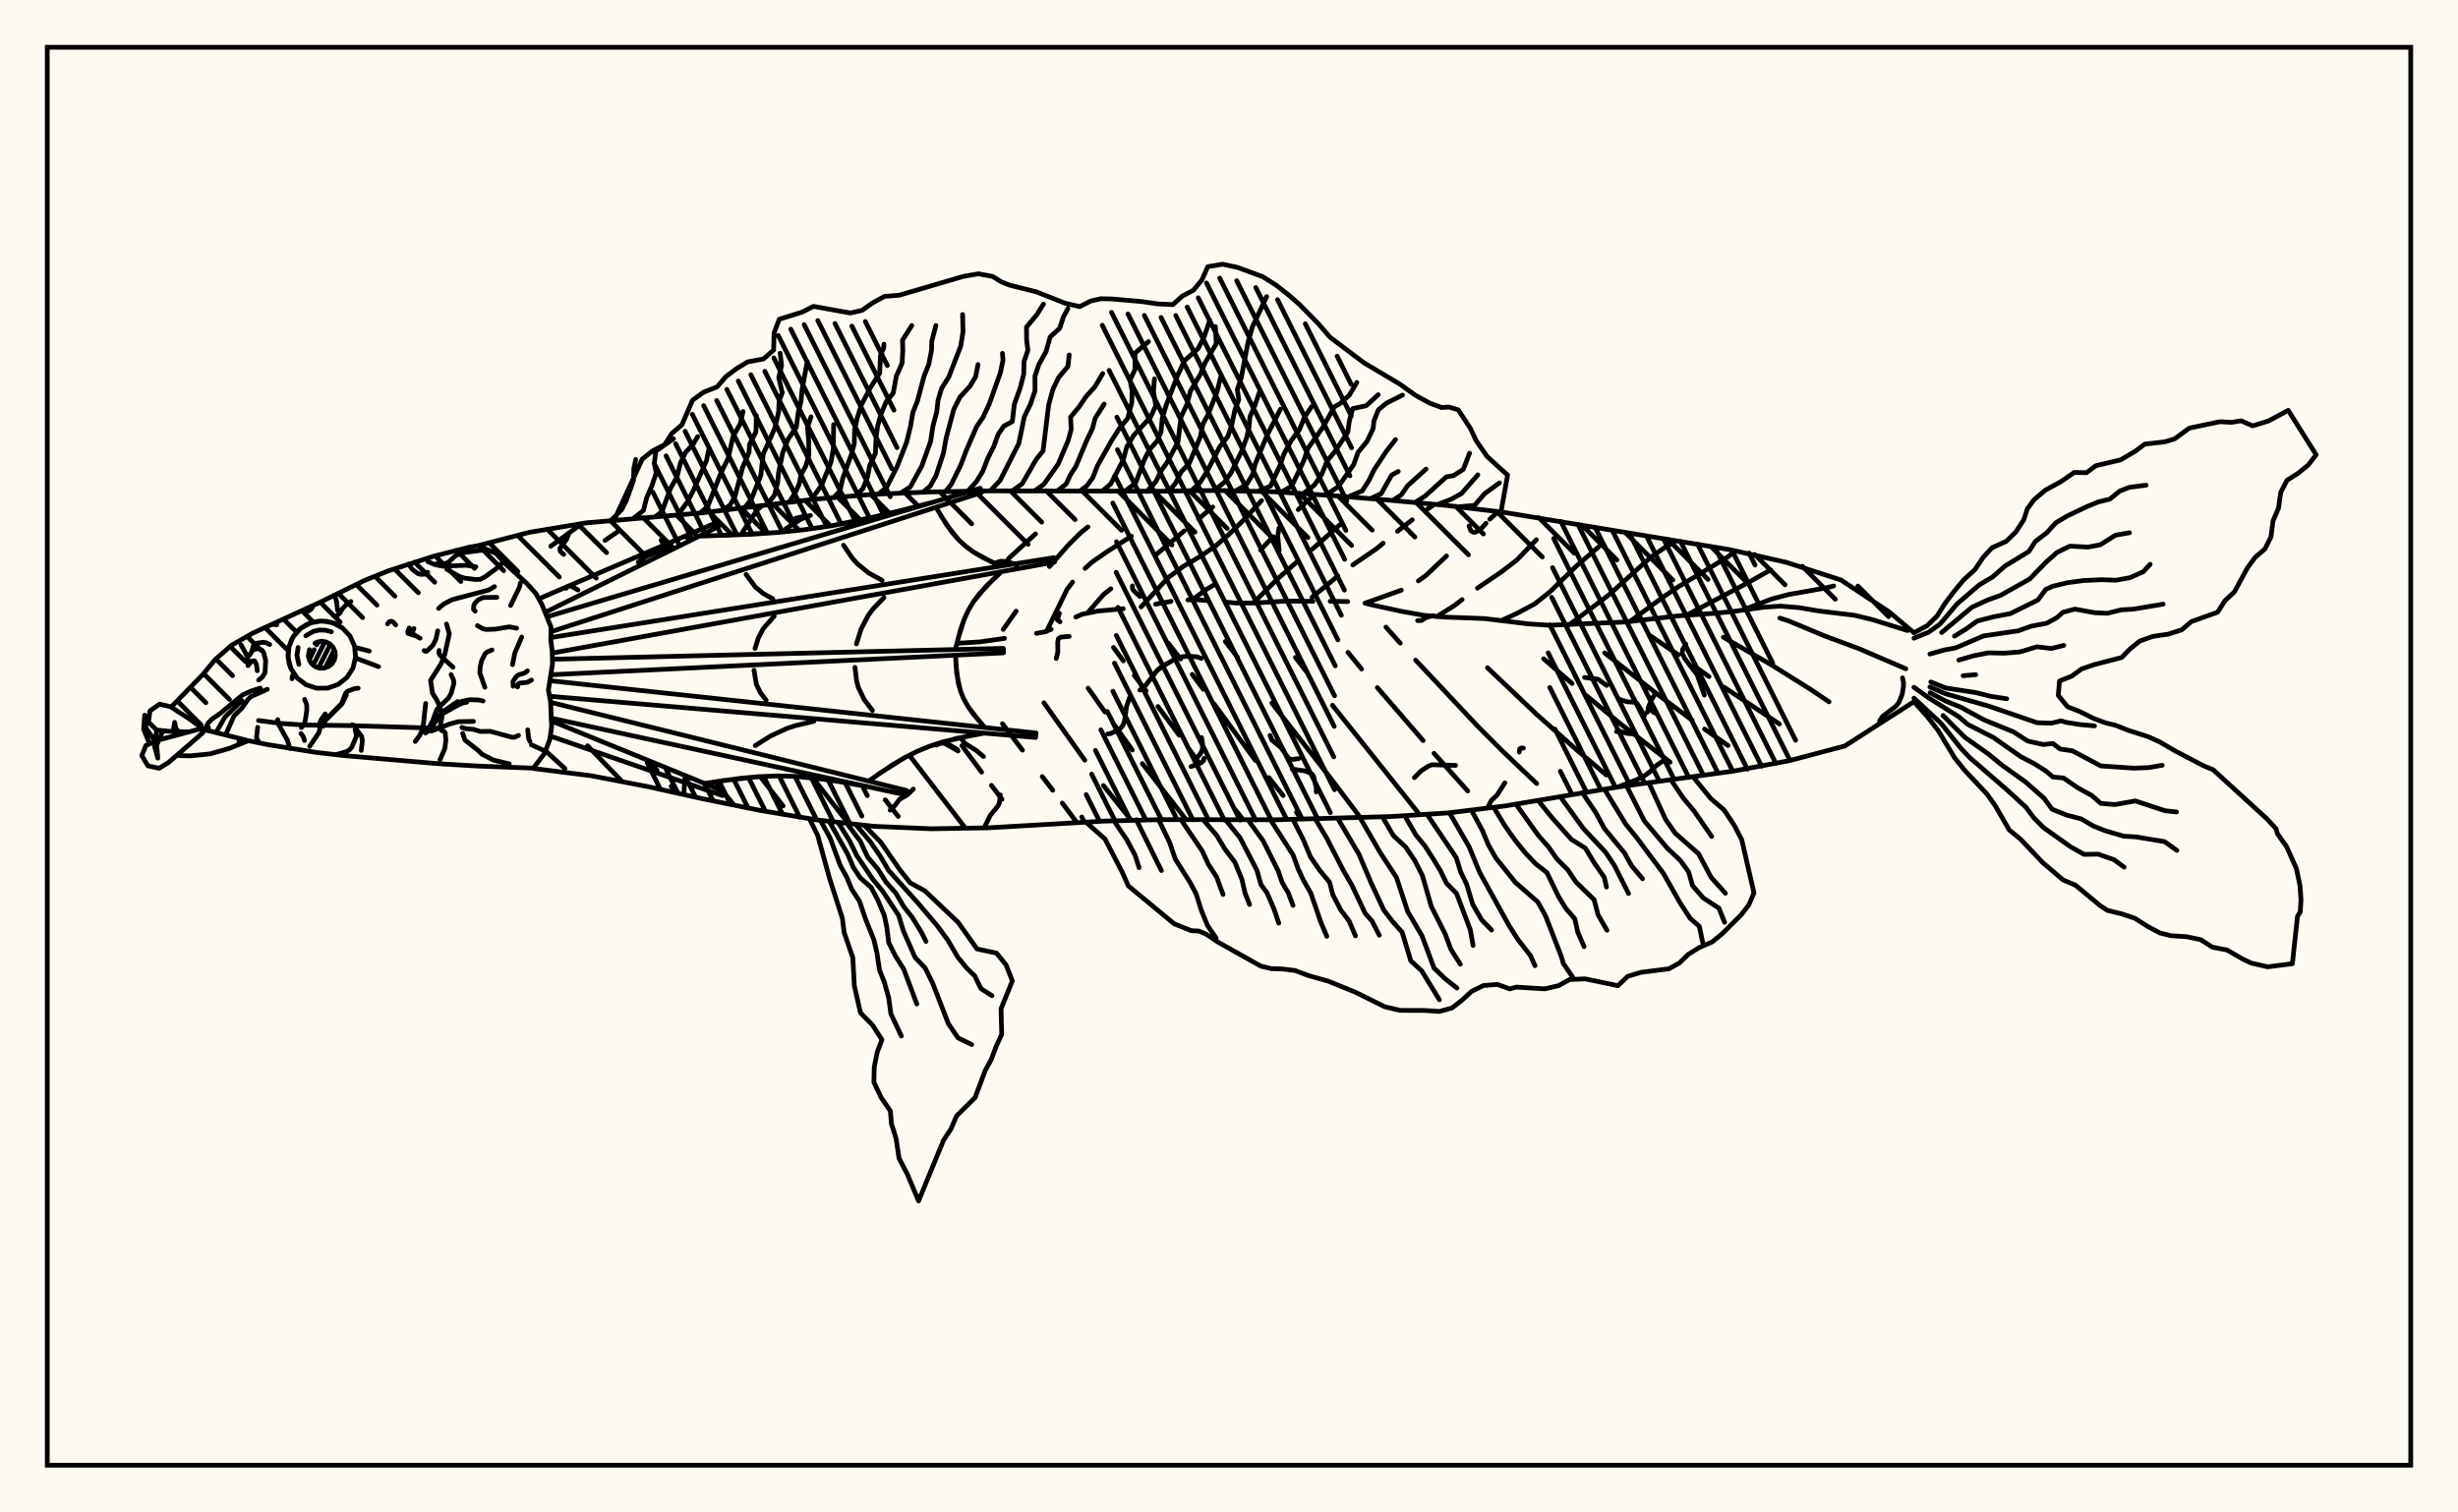 <svg xmlns="http://www.w3.org/2000/svg" width="520" height="320"><rect x="0" y="0" width="520" height="320" fill="floralwhite"/><rect x="10" y="10" width="500" height="300" stroke="black" stroke-width="1" fill="none"/><path stroke="black" stroke-width="1" fill="none" stroke-linecap="round" stroke-linejoin="round" d="
M 101.16 115.44 111.98 112.63 123.98 110.63 148.21 108.54 172.36 105.62 184.48 104.6 196.63 104.09 208.79 103.86 245.27 103.93 257.43 103.77 269.59 104.05 281.72 104.84 293.84 105.82 305.96 106.93 318.03 108.38 366.02 116.31 377.89 118.97 389.46 122.71 399.6 129.42 404.9 133.88 
M 404.9 148.46 390.27 157.84 378.51 160.95 366.56 163.17 342.46 166.48 318.47 170.51 306.4 171.99 294.27 172.76 269.95 173.44 245.63 173.41 233.47 173.73 209.19 175.14 197.03 175.35 184.88 174.83 172.8 173.47 160.8 171.46 148.88 169.05 137.01 166.42 125.07 164.13 112.84 162.59 
M 202.42 136.12 207.38 135.8 212.5 135.07 
M 219.28 134 220.95 133.7 222.37 133.16 
M 227.6 130.55 228.97 129.95 232.23 129.29 237.62 128.79 
M 244.46 127.83 247.74 127.23 
M 251.3 126.93 253.18 126.89 255.25 127.06 
M 259.38 127.41 261.44 127.58 265.22 127.59 272.19 127.17 277.76 127.22 
M 281.41 127.21 285.13 127.28 
M 289.32 127.78 296.57 129.36 301.28 130.2 305.58 130.56 313.97 130.87 323.35 132 327.81 132.29 343.9 131.6 355.1 130.3 362.71 129.76 366.37 129.41 373.16 128.47 376.68 128.24 380.65 128.57 384.79 129.27 392.39 130.19 396.25 131.14 403.53 133.41 
M 115.41 158.86 119.51 162.6 
M 122.63 111.12 116.52 115.57 
M 124.3 157.79 131.65 165.39 
M 131.09 112.2 128 114.34 
M 137.97 161.76 139 162.95 
M 141.99 166.38 143.24 167.8 
M 141.96 115.4 136.56 117.84 135.01 118.92 
M 151.44 165.58 155.3 170.35 
M 161.27 106.95 160.24 107.81 157.12 112.54 
M 160.82 164.31 165.67 170.52 
M 171.45 109.06 169.54 109.79 166.3 111.83 165.77 112.54 
M 172.21 164.87 179.44 174.21 
M 187.27 169.22 190.03 172.75 
M 192.38 159.8 204.24 175.22 
M 203.5 157.77 207.66 163.36 
M 209.74 166.16 211.98 169.11 
M 219.07 112.96 213.35 118.19 
M 208.82 123.84 208.55 124.31 
M 212.07 153.11 216.3 158.72 
M 220.49 164.29 222.72 167.2 
M 224.73 169.9 227.84 174.07 
M 230.15 111.48 228.63 112.71 225.87 115.47 222.01 119.87 
M 214.97 129.3 212.24 133.17 
M 220.84 148.69 229.49 160.84 
M 233.43 166.2 239.35 173.58 
M 239.35 113.45 234.27 116.68 231 118.95 229.54 120.26 
M 226.91 123.15 225.73 124.73 221.4 133.59 
M 230.19 145.59 233.78 150.66 
M 235.74 153.37 239.55 158.69 
M 241.66 161.55 250.95 173.45 
M 256.56 107.27 253.56 109.81 
M 250.53 112.33 244.5 117.41 
M 235 124.56 233.46 125.79 230.07 129.67 
M 235.56 136.99 237.65 139.83 
M 239.97 142.91 242.46 146.19 
M 244.97 149.48 249.48 155.57 
M 251.41 158.29 253.44 161.11 
M 261.29 171.28 262.77 173.14 
M 266.89 105.92 262.9 110.21 260.1 112.95 257.14 115.54 253.83 117.78 250.33 119.84 247.14 122.21 241.39 128.41 
M 247.14 136.05 249.76 139.44 
M 252.22 142.69 254.57 145.84 
M 256.82 148.9 265.58 160.89 
M 268.43 164.52 271.45 168.32 
M 274.26 171.89 275.38 173.32 
M 277.47 105.17 274.64 107.82 
M 269.34 113.54 266.67 116.39 
M 257.19 123.56 255.42 124.57 252.27 126.85 
M 259.23 135.72 261.82 139.09 
M 269.07 148.75 281.95 165.23 287.79 172.98 
M 283.46 111.02 277.64 116.18 
M 274.62 118.67 270.2 122.53 265.14 127.59 
M 274.06 139.1 276.61 142.41 
M 281.89 149.22 300.33 172.35 
M 303.46 106.7 302.04 107.68 
M 298.77 109.98 295.64 112.41 
M 292.61 114.93 291.09 116.18 286.19 119.53 
M 283.04 121.86 277.55 126.38 
M 285.17 138.02 288.05 141.55 
M 291.38 145.48 301.07 156.69 
M 303.38 159.39 310.51 167.36 
M 316.95 108.25 315.17 109.85 
M 306.02 117.63 301.69 121.73 300.06 122.9 
M 296.45 124.87 288.76 127.62 
M 293.2 132.68 296.23 136.08 
M 299.48 139.66 312.6 153.63 317.86 158.9 325.09 165.78 
M 325.03 114.19 320.85 118.53 317.63 120.99 312.56 124.44 
M 309.32 126.86 307.72 128.1 303.93 130.47 
M 314.68 141.28 325.07 151.13 333.4 158.52 339.83 163.97 
M 338.16 115.75 333.6 119.66 327.84 125.26 324.66 127.78 320.95 129.76 317.7 131.25 
M 326.56 139.38 332.58 144.61 
M 335.53 147.11 343 153.28 353.33 161.26 
M 354.19 114.68 352.44 115.67 349.18 117.94 340.33 125.89 332.01 132.18 
M 339.46 138.13 350.64 146.89 357.98 152.38 
M 360.6 154.25 365.57 157.74 
M 367.18 116.57 365.36 117.94 355.26 124.02 351.98 126.23 344.79 131.51 
M 349.19 134.55 355.06 138.55 
M 358.28 140.83 361.55 143.15 
M 364.71 145.38 376.45 153.18 
M 374.6 120.56 369.73 123.32 356.79 130.16 
M 364.58 134.82 374.42 140.47 382.95 145.8 386.94 148.49 
M 387.93 123.98 386.15 124.42 378.45 125.77 374.79 126.74 368.63 129.09 
M 376.53 130.78 378.29 131.33 386.25 134.64 393.29 137.25 403.19 141.5 
M 251.98 162.19 254.11 161.41 254.62 160.9 254.72 160.45 
M 226.19 134.65 224.42 134.79 223.9 135.14 223.77 135.86 223.79 137.94 223.46 139.32 
M 215.11 119.57 213.08 118.77 211.66 118.76 210.36 119.16 
M 314.37 110.71 313.5 111.71 312.34 112.51 311.92 112.63 311.58 112.58 311.16 112.29 310.78 111.28 
M 202.67 158.88 199.84 157.27 199.04 157.25 198.2 157.57 
M 397.55 153.17 397.71 152.4 398.27 151.57 401.08 149.43 401.7 148.65 402.42 146.9 402.68 145.28 402.7 144.37 402.48 143.42 
M 342.57 147.97 344.25 148.48 345.86 148.58 346.29 148.77 347.91 151.38 
M 318.37 165.63 316.67 168.28 315.51 169.34 314.68 170.97 
M 350.23 146.62 349.31 148.2 348.64 149.82 
M 238.99 147.55 238.32 149.48 237.94 152.35 237.6 153.41 237.01 154.14 236.3 154.56 234.93 155.21 234.36 155.27 
M 224.25 131.56 223.7 131.18 224.11 129.75 
M 145.17 113.68 145.82 113.7 146.66 113.99 
M 321.41 159.12 321.51 158.43 321.88 158.26 322.3 158.29 
M 246.91 140.37 244.82 141.81 242.26 145.14 241.14 146.01 
M 278.45 167.55 278.45 166.67 277.89 164.24 277.63 163.82 277.19 163.52 275.95 163.09 273.37 162.72 
M 299.9 131.3 300.73 131.29 301.75 130.63 303.28 130.25 
M 193.22 166.94 192.02 168.14 190.27 169.15 189.35 170.4 188.31 171.41 
M 239.57 123.95 239.57 124.49 239.75 124.87 241.15 126.22 
M 208.07 160.07 206.62 158.84 204.11 157.27 203.18 156.06 
M 274.74 160.5 273.31 160.7 272.55 160.4 271.01 158.18 269.06 156.57 268.69 155.59 
M 169.84 109.29 168.25 109.69 
M 339.89 145.02 338.1 143.72 335.2 143.33 
M 144.86 164.77 144.68 168.12 
M 122.26 124.83 120.83 124.01 120.1 124.04 119.72 124.48 
M 202.53 158.58 200.91 157.61 199.9 157.21 199.11 157.19 198.05 157.65 
M 341.96 154.79 342.83 154.73 344.18 155.18 345.93 155.31 
M 270.58 111.73 270.31 113.46 270.61 116.44 
M 360.56 147.07 359.03 142.76 356.47 139.4 355.87 138.22 356 137.34 356.66 136.27 
M 253.4 160.14 253.97 159.45 254.38 158.52 254.42 157.5 254.2 156.06 
M 352.03 160.86 350.44 161.94 349.11 163.24 347.98 164.08 346.26 164.97 342.29 166.51 
M 254.13 139.3 253.27 138.97 251.3 138.81 249.43 139.06 248.53 139.48 245.44 141.28 244.56 142.13 242.51 144.83 
M 350.01 150.84 349.02 150.01 348.7 150.19 348.47 150.71 
M 120.4 112.7 119.86 114.12 118.44 116.03 118.53 116.65 119.25 117.3 
M 307.94 161.94 302.93 161.8 302.2 162.09 300.66 163.08 299.21 164.53 
M 208.3 174.95 209.49 172.52 211.11 170.54 211.42 169.9 211.62 168.18 
M 124.54 110.54 124.54 110.54 
M 129.93 110.06 135.87 97.14 138.04 95.41 140.61 94.08 142.13 91.7 144.25 89.9 146.51 84.68 148.84 82.99 151.71 81.85 153.55 79.7 155.76 78.03 158.17 76.57 161.53 75.94 163.66 74.06 163.76 70.44 164.85 67.55 169.77 66.01 172.07 64.82 179.9 66.22 182.4 65.65 184.63 64.07 187.1 62.72 190.24 62.46 203.84 58.47 206.98 57.93 210 58.49 211.78 59.61 213.55 60.32 219.22 61.74 225.29 64.14 228.41 64.87 230.74 63.69 232.9 63.2 235.06 63.24 241.43 63.79 244.87 64.29 248.13 64.45 250.06 62.69 252.48 61.4 254.28 59.2 255.51 56.43 258.63 55.9 261.82 56.58 267.17 58.56 270.05 60.39 272.7 62.48 275 64.51 278.99 68.58 281.38 71.36 288.59 76.78 295.98 81.17 299.52 83.68 302.44 85.27 304.97 86.22 306.56 86.12 308.51 86.72 311.06 90.62 312.26 93.19 314.63 96.61 318.94 100.52 317.54 108.32 
M 311.45 107.45 311.45 107.45 
M 129.26 110.12 131.51 107.84 132.54 105.81 134.04 101.55 134.08 99.2 134.49 97.22 
M 133.98 109.7 136.13 107.99 136.77 105.42 137.94 102.7 138.84 100.01 138.42 98.09 138.73 95.46 142.48 92.83 
M 138.7 109.3 140.08 108.17 141.83 103.34 143.2 100.96 143.96 97.93 144.98 95.8 146.66 93.92 147.6 92.37 
M 143.42 108.93 145.38 106.25 146.58 103.99 149.45 97.48 150.03 94.74 
M 148.14 108.55 149.74 107.1 152.41 100.3 154.04 96.98 155.06 92.45 156.61 89.63 157.19 87.06 
M 152.84 107.98 154.44 106.87 155.5 105 157.1 98.87 158.46 95.75 158.56 94.06 159.93 91.36 160.01 87.91 
M 157.54 107.4 158.94 105.66 160.95 100.59 161.47 96.06 163.93 90.54 164.73 87.11 164.82 84.77 165.49 83.1 164.75 79.91 165.34 77.35 165.05 74.72 
M 162.24 106.82 163.85 104.75 164.49 102.25 164.72 99.96 165.61 95.68 166.71 92.95 168.47 90.36 168.87 87.26 169.46 84.9 169.69 82.4 170.78 76.48 
M 166.94 106.25 168.29 104.17 169.05 102.46 169.47 100.41 170.45 98.66 171.12 96.33 171.09 93.47 170.83 90.38 171.58 88.19 
M 171.65 105.69 173.85 102.58 175.79 97.8 176.29 95.01 176.36 89.83 
M 176.36 105.26 177.7 103.92 178.26 101.28 180.13 96.1 180.74 93.76 180.78 91.04 181.36 88.42 182.21 85.7 184.12 82.05 186.1 78.94 186.28 75.15 186.94 73.65 187.01 72.83 
M 181.08 104.84 182.55 103.39 183.53 100.91 183.98 98.54 185.19 95.93 185.33 92.62 185.66 90.18 186.37 87.64 187.49 84.96 188.97 83.17 189.62 79.6 190.84 76.82 190.99 74.15 190.93 71.97 192.9 68.86 
M 185.81 104.54 187.57 103.1 189.8 98.69 191.79 93.58 192.61 90.26 193.13 87.24 194.08 84.87 195.49 79.57 196.48 77.11 197.08 74.03 197.11 72.24 197.99 68.87 
M 190.54 104.32 192.56 103.04 195 98.61 196.88 93.39 197.35 90.23 198.18 87.12 198.45 84.68 199.19 82.18 200.72 79.76 203.25 73.2 203.73 70.24 203.64 66.54 
M 195.27 104.12 196.77 102.87 197.99 100.7 199.58 95.9 200.15 92.74 201.78 86.58 203.1 83.99 205.19 81.73 206.39 79.72 206.9 77.13 
M 200.01 104.02 201.28 102.41 203.32 98.24 204.37 95.43 206.62 90.24 207.97 88.29 209.26 85.52 211.62 78.93 212.19 76.21 212.07 74.76 
M 204.74 103.92 206.61 101.84 207.91 99.7 208.97 96.97 210.24 94.46 211.17 91.9 212.34 90.17 214.16 89.2 214.59 85.51 215.84 82.04 216.58 79.09 216.64 76.47 217.46 74.09 217.19 72.02 217.15 69.22 219.35 66.57 220.75 64.35 
M 209.48 103.86 211.56 101.67 215.53 93.84 216.7 88.18 217.99 85.53 218.96 82.67 218.95 79.6 219.78 77.11 221.28 74.43 222.17 71.29 224.18 69.46 224.96 67.08 225.92 65.28 
M 214.22 103.82 216.24 102.36 219.18 97.25 220.67 95.38 221.85 85.64 222.77 82.32 223.95 79.88 225.91 77.54 226.2 75.09 
M 218.95 103.8 220.83 102.47 223.86 98.18 225.97 93.21 226.61 90.85 226.49 88.23 228.26 86.12 229.77 83.89 231.64 81.82 233.28 79.04 
M 223.69 103.85 225.54 102.42 226.4 100.55 227.61 98.67 229.87 93.25 231.11 90.67 231.69 88.48 233.59 85.49 
M 228.42 103.91 229.92 102.8 231.17 101.11 232.17 98.55 235.16 93.22 236.78 90.69 238.59 88.49 239.44 85.14 239.51 82.7 239.06 80.42 240.1 78.19 240.12 74.71 242.97 72.28 
M 233.16 103.95 234.98 102.38 237.63 97.31 238.37 94.56 239.86 92.08 243.38 88.29 244.5 85.87 244.02 82.71 244.23 80.16 
M 237.9 103.99 240.24 102.19 242.16 97.12 243.13 95.2 244.86 93.23 245.63 91.34 245.88 88.47 246.73 85.67 249.17 79.33 250.57 76.33 253.48 73.73 254.71 71.35 255.94 67.74 
M 242.63 103.99 244.55 101.87 245.59 99.71 246.93 97.78 249.2 93.53 249.85 88.2 251.09 85.59 251.83 82.75 253.95 79.19 254.94 76.76 257.3 72.73 257.12 69.11 
M 247.37 103.88 248.74 102.15 249.83 99.89 251.61 98 253.98 92.3 254.43 89.84 255.58 87.68 257.45 82.96 258.22 79.81 
M 252.1 103.78 253.92 102.03 255.32 99.8 258.05 94.51 259.74 92.37 260.56 90 261.24 86.77 262.07 84.54 261.76 82.42 262.57 80 264.05 72.31 264.93 69.21 267.97 62.74 
M 256.84 103.77 259.03 102.04 260.43 100.04 262.71 95.38 263.71 92.67 264.23 90.45 264.43 88.17 265.41 85.94 266.49 82.85 
M 261.58 103.78 263.77 102.43 265.08 100.24 265.52 98.21 268.08 92.04 270.88 86.59 
M 266.31 103.87 268.79 102.83 270.8 98.44 271.6 96.11 273.14 93.25 274.9 90.89 275.94 88.33 277.48 86.02 
M 271.04 104.13 273.27 102.86 275.82 97.45 276.73 94.82 279.89 90.37 282.28 86.08 283.42 85.45 285.45 83.62 287.04 80.92 
M 275.77 104.39 278.04 102.66 279.62 100.34 280.78 97.49 282.42 95.52 285.13 91.43 285.45 89.1 286.16 86.46 289.03 85.84 291.58 83.51 
M 280.5 104.74 283.14 102.95 286.38 98.29 287.29 95.74 289.24 93.32 290.48 90.69 290.68 89.02 291.59 86.72 293.3 85.3 296.7 83.6 
M 285.22 105.11 288.19 103.86 289.62 101.61 290.71 99.37 293.28 95.49 295.23 93.01 
M 289.94 105.49 292.21 104.43 294.39 100.53 295.81 99.75 
M 294.66 105.89 296.49 104.66 297.78 102.76 301.68 99.26 
M 299.38 106.3 301.48 104.96 306 100.88 307.48 100.64 309.57 99.31 310.89 95.88 
M 304.09 106.75 307.04 105.62 309.21 104.4 312.64 100.46 
M 308.81 107.2 311.94 106.93 314.07 104.46 317.23 102.16 
M 113.98 126.7 151.58 110.57 151.97 111.43 115.37 129.55 
M 115.76 130.48 207.38 103.3 207.66 104.21 116.55 133.66 
M 116.53 134.89 222.94 117.99 223.1 118.92 116.83 138.17 
M 116.86 139.48 212.26 137.18 212.29 138.13 116.54 142.76 
M 116.34 144.02 219.19 155.09 219.09 156.03 116.26 147.31 
M 116.48 148.59 191.81 167.25 191.6 168.18 116.57 151.93 
M 116.61 152.52 153.21 167.45 152.87 168.33 116.41 155.73 
M 147.92 113.44 159.14 113.03 164.73 112.64 170.29 112.06 175.82 111.26 186.78 109 197.66 106.19 
M 198.01 107.33 200.23 110.99 202.83 114.24 204.35 115.62 206.02 116.84 207.83 117.91 211.69 119.78 
M 211.89 120.95 208.66 123.99 205.93 127.32 204.84 129.15 203.95 131.1 203.23 133.14 202.1 137.43 
M 202.14 138.62 202.39 142.48 203.17 146.12 203.86 147.82 204.76 149.44 205.84 150.98 208.35 153.92 
M 208.24 155.11 202.33 156.24 196.64 157.89 193.91 159.02 191.28 160.36 188.72 161.87 183.74 165.25 
M 183.47 166.42 175.84 165.05 168.19 164.25 164.36 164.17 160.53 164.32 156.7 164.67 149.01 165.74 
M 153.54 113.27 164.73 112.64 170.29 112.06 175.82 111.26 181.31 110.23 192.22 107.63 
M 199.09 109.19 201.46 112.69 202.83 114.24 204.35 115.62 206.02 116.84 209.73 118.87 
M 178.46 115.36 180.28 118.05 181.33 119.24 183.78 121.23 186.62 122.79 
M 157.84 121.54 159.83 124.23 161.53 125.62 163.51 126.7 
M 210.24 122.45 207.21 125.61 205.93 127.32 204.84 129.15 203.95 131.1 202.63 135.27 
M 187.01 126.42 184.69 128.84 183.71 130.15 182.19 133.04 181.18 136.24 
M 163.78 130.38 161.48 132.98 160.43 134.99 159.72 137.21 
M 202.23 140.56 202.69 144.34 203.17 146.12 203.86 147.82 204.76 149.44 207.06 152.46 
M 180.87 141.19 181.22 144.08 181.59 145.45 182.81 147.99 184.57 150.31 
M 159.51 141.81 160.01 144.77 160.86 146.54 162.09 148.16 
M 205.27 155.64 199.44 156.97 196.64 157.89 193.91 159.02 191.28 160.36 186.21 163.53 
M 172.16 152.62 168.38 153.49 166.55 154.09 163.07 155.69 159.78 157.75 
M 179.65 165.69 172.02 164.55 168.19 164.25 164.36 164.17 160.53 164.32 152.86 165.16 
M 182.95 174.72 186.32 178.19 190.4 184.08 192.56 186.79 195.65 188.47 202.7 195.15 206.69 200.77 210.82 201.65 212.83 204.14 214.17 207.53 211.77 213.44 211.92 218.83 210.74 221.4 209.72 224.13 208.4 226.56 206.3 232.2 202.37 236.1 201.18 238.86 199.61 241.25 194.33 254.09 191.95 248.43 190.21 245.1 189.56 240.86 188.58 237.71 188.36 235.05 186.42 232.23 184.88 228.99 184.95 225.8 185.56 222.67 186.58 219.99 184.59 216.88 182.03 214.28 180.74 208.54 180.42 202.64 178.57 197.26 178.22 194.34 175.48 185.8 173 176.8 171.27 173.28 
M 181.07 174.49 184.11 178.08 186.22 181.15 187.98 184.15 194.24 191.1 198.31 195.91 200.54 198.95 202.62 202.5 204.54 204.87 206.21 206.48 207.53 209.18 209.87 210.67 
M 179.19 174.25 182 177.98 183.55 181.32 185.76 183.94 187.41 186.58 189.51 188.95 191.17 191.79 192.97 194.07 194.9 197.19 195.9 199.18 
M 177.31 174.02 179.69 177.82 181.28 181.06 184.62 186 186.64 188.43 190.11 193.68 191.1 196.91 193.59 202.58 195.71 204.78 197.32 208.05 200.64 216.61 202.67 219.59 205.57 221 
M 175.43 173.79 179.29 180.65 180.56 183.57 182.02 185.76 184.3 187.76 185.64 190.29 187.08 193.68 187.6 196.12 188.01 199.42 189.41 202.23 191.2 205.08 193.96 212.42 
M 173.55 173.56 175.59 177.23 177.79 183.18 179.14 185.59 180.17 188.13 181.82 190.64 183.07 194.35 184.87 198.84 185.53 201.67 186.06 205.24 187.07 207.75 188 211.08 188.48 214.53 190.69 219.2 
M 358.17 164.35 361.91 168.94 364.75 171.38 366.94 174.7 368.47 177.67 371.06 188.91 369.97 191.46 368.35 193.56 364.38 197.52 362.22 199.29 359.5 200.47 357.13 201.94 355.28 203.75 353.06 204.97 347.12 205.73 344.33 206.58 342.29 208.55 335.32 207.1 332.05 207.25 329.73 208.54 326.81 209.22 320.8 208.85 319.41 209.23 316.78 208.28 313.82 208.52 311.34 209.74 309.3 211.61 307.18 213.26 304.54 213.99 301.42 213.79 296.24 213.77 292.99 213.02 286.68 209.9 281.05 207.61 276.69 206.37 273.93 205.33 271.22 205.01 268.99 204.95 266.74 204.41 257.59 199.28 255.18 197.66 253.62 196.99 252.02 196.91 248.41 195.46 238.71 187.44 237.39 184.5 233.76 177.5 229.67 173.89 
M 353.47 164.96 356.1 168.85 358.46 171.68 362.11 176.99 
M 348.78 165.56 352.37 173.38 354.38 176.26 359.34 180.64 361.98 185.6 365.02 189 
M 344.09 166.23 347.85 173.67 352.69 179.42 355.49 182.07 357.22 184.44 358.07 187.39 360.33 189.98 363.65 192.15 364.85 195.14 
M 339.41 166.96 343.98 174.44 346.14 177.09 351.91 184.81 355.45 191.06 357.56 194.3 359.5 196 360.21 199.39 
M 334.73 167.69 337.58 171.9 339.39 175.26 343.68 180.49 345.17 183.18 347.49 185.92 
M 330.07 168.54 334.98 175.31 339.68 180.33 341.55 183.14 344.53 189.05 
M 325.41 169.38 328.29 172.95 332.45 177.61 335.38 179.44 337.3 182.62 339.38 185.61 339.86 187.68 
M 320.73 170.16 325.42 176.73 327.6 179.19 329.35 181.72 331.69 184.05 333.39 186.62 337.24 190.35 338.08 193.56 339.96 196.83 
M 316.05 170.88 318.27 174.56 320.34 177.52 322.58 180.34 324.88 182.77 327.25 184.61 329.7 189.67 331.29 192.23 333.15 194.39 333.79 197.24 335.12 200.29 
M 311.37 171.59 313.59 175.67 314.84 178.68 316.43 181.5 320.57 186.68 325.34 190.85 326.96 193.77 330.29 202.33 330.73 203.85 332.7 206.73 
M 306.65 171.97 310.78 179.13 313.03 184.6 319.35 196.01 321.17 198.84 323.76 202.16 324.74 204.32 
M 301.93 172.35 308.08 181.47 309 184.46 310.27 187.09 311.57 191.38 313.48 194.65 315.55 196.78 
M 297.2 172.63 299.53 176.65 301.46 179 303.17 181.67 304.75 184.27 306 186.86 308.14 189.04 311.04 196.7 311.64 200.03 
M 292.47 172.84 294.76 176.77 297.39 179.23 299.32 182.1 300.91 185.24 302.79 191.77 305.75 197.64 306.95 200.87 308.93 204 
M 287.73 173.03 292.08 180.54 295.43 185.64 297.8 192.85 300.84 198.02 303.37 204.82 305.79 207.13 308.22 209.05 
M 283 173.15 287.48 180.71 290.04 186.74 292.76 192.57 294.59 194.95 296.63 197.24 298.46 203.3 300.77 205.41 304.51 211.53 
M 278.26 173.27 280.63 177.24 284.16 184.1 286 187.29 288.82 193.26 290.28 194.91 291.8 197.88 
M 273.53 173.37 275.75 177.72 277.22 181.26 279.22 184.18 281.28 186.66 281.95 189.26 283.63 192.52 285.42 194.88 286.75 198.01 
M 268.79 173.46 273.57 180.92 274.62 183.82 275.71 186.17 277.29 188.92 279.41 195.07 280.69 198.1 
M 264.06 173.54 267.23 177.91 270.4 184.25 271.25 186.72 272.54 188.91 273.54 191.56 
M 259.32 173.5 262.35 177.28 265.9 184.13 266.77 187.18 268.03 188.86 269.55 192.41 270.53 195.31 
M 254.58 173.47 257.42 176.78 259.08 179.56 261.26 182.46 262.73 186.07 263.4 188.95 264.35 191.38 
M 249.85 173.44 254.37 180.1 255.62 182.85 257.38 185.55 258.74 189.25 
M 245.11 173.41 247.42 178.2 248.64 181.77 251.76 186.7 253.04 189.1 254.15 192.63 255.46 195.82 257.28 198.49 
M 240.38 173.43 245.7 184.19 
M 235.64 173.63 238.39 177.69 240.12 180.92 240.98 183.58 
M 404.9 133.88 407.7 132.38 409.83 130.29 411.47 127.67 413.5 125 415.38 122.73 417.8 120.52 419.57 117.9 421.43 115.88 424.42 114.54 426.48 112.53 428.14 109.98 428.9 107.65 430.28 105.76 432.7 103.7 435.96 101.93 438.81 99.96 441.41 100.01 443.37 98.54 448.64 97.29 451.69 95.49 453.72 93.97 457.98 93.48 460.06 92.85 463.16 90.58 469.66 89.22 472.09 89.36 474.13 89.03 476.54 90.1 479.91 89.07 484.08 86.82 490 96.23 488.3 98.4 486.17 100.13 483.81 101.63 482.5 104.18 482.02 107.53 480.87 110.21 480.43 113.6 479.15 116.15 477.08 117.94 475.43 120.18 472.7 125.23 470.69 127.11 469.13 129.54 463.59 131.52 461.56 133.25 458.72 134.17 455.44 134.65 452.67 135.64 450.63 137.29 448.84 139.12 443.08 140.61 440.38 141.53 438.28 143.06 435.69 144.09 435.44 147.13 437.4 149.54 439.93 150.52 443.01 152.04 445.49 152.96 447.51 153.43 450.11 154.48 454.4 155.85 456.91 156.98 460.23 158.92 466.05 161.96 468.2 162.86 479.56 173.23 481.51 175.33 481.81 176.42 483.73 179.12 485.81 183.77 486.56 187.3 486.78 190.31 486.63 192.94 486.04 193.89 484.96 203.9 479.72 204.56 476.28 203.77 474.53 202.95 471.12 200.99 468.04 200.4 465.59 198.82 462.61 198.19 459.23 197.97 456.94 197.39 454.4 196.04 451.63 194.28 448.89 193.36 445.82 192.61 444.31 191.62 439.08 187.28 436.46 186.18 432.13 182.49 427.44 177.53 425.08 175.62 422.14 170.53 420.34 167.99 415.58 162.92 413.47 160.28 410.02 154.54 407.79 151.69 404.9 148.46 
M 404.9 135.03 407.98 133.78 410.42 132.05 414.04 127.76 418.73 123.74 421.56 122.06 424.18 119.75 429.23 116.68 430.59 114.55 432.98 112.74 434.97 110.56 437.36 109.16 441.55 107.16 443.94 106.19 446.34 105.61 448.45 103.9 450.46 103.11 454.01 102.65 
M 410.76 133.83 417.16 128.49 420.45 126.96 423.2 125.98 429.41 122.49 432.82 118.96 435.18 116.88 437.88 115.55 441.73 115.75 444.32 115.26 447.55 113.23 450.5 112.72 
M 413.48 134.59 415.9 133.11 418.29 131.4 421.75 130.5 425.3 129.83 431.12 126.95 432.78 124.71 434.26 124.04 437.37 123.29 440.74 122.83 444.68 122.65 447.65 122.76 450.62 122.22 453.41 120.97 454.88 119.39 
M 408.28 138.38 411.25 137.53 413.72 137.08 419.62 134.55 426.95 133.47 429.71 132.49 432.98 131.86 435.17 130.67 436.4 129.55 438.94 128.87 443.18 129.64 445.8 129.76 448.76 129.03 451.27 128.89 457.62 127.82 
M 414.4 139.66 417.45 138.76 420.63 138.13 424.11 138.19 427.36 137.92 430.91 136.85 433.97 137.2 436.61 136.55 
M 415.31 142.97 417.98 142.74 
M 408.47 144.29 411.62 145.56 418.01 146.54 421.1 147.32 424.53 147.84 
M 408.28 145.35 411.68 146.81 420.74 149.4 430.96 152.91 433.98 153.01 436.03 152.51 437.06 152.83 439.98 153.29 443.11 153.58 
M 408.31 146.56 411.62 148.33 414.81 149.62 419.74 152.31 425.95 154.84 428.99 156.79 432.27 157.52 434.31 157.31 435.84 158.48 438.44 158.86 444.43 162.05 451.35 162.52 454.54 162.41 457.43 161.91 
M 404.9 145.41 408.24 147.8 414.39 151.65 416.32 153.29 421.69 156.02 427.48 160.08 430.27 161.52 432.88 163.17 434.3 164.4 436.54 164.6 439.56 166.68 442.54 168.32 444.45 169.99 447.44 170.22 451.74 169.46 458.05 171.54 460.45 171.79 
M 411.06 151.39 415.7 156.02 420.63 159.51 423.53 161.89 428.49 165.43 432.45 168.91 434.11 171.2 437.17 172.44 440.33 173.27 442.82 174.75 445.33 175.75 449.27 176.91 451.88 177.07 457.92 178.07 460.53 179.93 
M 404.9 147.71 410.72 153.13 414.75 158.22 416.72 160.31 424.57 167.1 428.64 170.83 430.26 173.03 432.33 175.11 438.02 179.15 440.88 180.76 443.89 180.72 447.21 181.89 449.37 183.47 
M 36.21 149.6 42.88 142.74 45.52 139.56 48.95 136.54 53.43 133.98 67.58 127.49 77.1 122.82 82.13 120.79 91.75 117.69 99.29 115.77 101.16 115.44 104.97 117.11 106.88 119.27 111.43 123.42 113.36 125.57 114.64 127.89 116.57 132.68 116.52 135.33 116.83 137.89 116.88 140.51 116.01 145.99 116.48 148.51 116.7 153.73 116.31 156.46 115.22 159.36 112.84 162.52 101.11 162.08 92.72 161.58 72.75 159.86 66.96 159.2 56.67 157.55 52.55 156.71 42.82 154.28 
M 94.45 132.02 95.06 134.1 94.09 138.46 93.3 140.46 91.09 143.96 91.49 146.66 92.39 148.08 93.12 149.75 93.51 151.73 93.04 154.09 74.13 153.52 64.25 153.39 59.4 153.06 54.7 152.44 
M 39.74 154.84 35.53 154.71 33.12 154.45 31.41 152.78 31.72 150.4 33.76 148.98 36.09 149.53 40.09 152.12 42.86 154.15 
M 42.95 155 35.66 161.32 33.65 162.55 31.29 162.03 30 159.87 30.86 157.74 33.03 156.71 42.52 154.17 
M 61.56 141.48 60.95 139.2 61.13 136.85 62.05 134.68 63.63 132.93 65.69 131.79 68.01 131.38 70.34 131.74 72.42 132.84 74.04 134.56 75.01 136.71 75.22 139.06 74.67 141.35 73.4 143.33 71.55 144.8 69.33 145.59 66.98 145.61 64.74 144.87 62.86 143.44 61.56 141.48 
M 61.47 141.28 61.18 140.44 60.93 138.69 61.11 136.92 61.72 135.26 62.17 134.5 63.34 133.17 64.81 132.17 65.62 131.82 67.34 131.42 69.12 131.45 70.82 131.92 
M 63.22 140.55 62.82 138.65 63.06 136.99 
M 64.69 134.52 66.27 133.59 67.54 133.3 68.84 133.33 70.1 133.67 
M 65.47 139.71 65.23 138.8 65.47 137.46 
M 66.64 136.11 67.13 135.84 68.05 135.67 68.99 135.82 69.82 136.26 70.47 136.95 70.85 137.81 70.94 138.75 70.72 139.66 70.21 140.46 69.47 141.04 68.58 141.36 67.64 141.37 66.75 141.07 66 140.5 65.47 139.71 
M 67.3 135.81 66.99 136.43 
M 66.46 137.47 65.43 139.54 
M 68.73 135.78 67.96 137.32 
M 67.88 137.49 66.27 140.71 
M 69.88 136.32 67.4 141.29 
M 70.71 137.5 68.83 141.27 
M 37.49 148.29 42.55 153.36 
M 40.33 145.45 43.55 148.67 
M 43.07 142.51 48.55 147.99 
M 45.67 139.42 49.2 142.95 
M 48.69 136.76 51.85 139.92 
M 52.26 134.64 55.22 137.6 
M 56.06 132.76 60.61 137.31 
M 59.96 130.98 62.82 133.83 
M 63.89 129.22 66.34 131.67 
M 67.75 127.4 71.97 131.62 
M 71.54 125.5 76.71 130.67 
M 75.37 123.65 79.75 128.03 
M 79.32 121.92 83.54 126.14 
M 83.43 120.35 88.51 125.42 
M 87.7 118.93 91.97 123.19 
M 92.06 117.6 97.49 123.04 
M 96.54 116.4 100.4 120.26 
M 101.34 115.52 106.56 120.74 
M 93.08 160.77 94.12 158.32 94.32 156.56 94.21 155.16 94.05 154.82 93.35 154.51 
M 102.19 148.32 101.36 148.11 99.37 148.04 97.58 148.42 93.65 150.79 92.05 152.69 90.9 154.34 
M 64.42 156.67 64.15 155.84 63.68 155.22 
M 111.64 154.42 111.83 156.24 112.11 156.85 
M 102.58 145.41 101.5 142.35 101.59 141.09 101.89 139.78 102.64 138.28 103.06 137.94 104.08 137.52 
M 51.01 136.45 52.37 138.99 52.43 139.48 52.21 140.14 
M 86.58 132.87 86.26 133.65 86.32 134.01 87.63 134.44 
M 47.73 155.48 49.51 151.46 51.28 149.71 52.44 148 53.04 147.41 56.55 145.84 
M 92.6 133.47 92.21 135.28 91.57 136.53 90.26 137.79 89.96 137.81 89.73 137.63 
M 109.7 155.59 108.85 155.99 108.33 155.99 103.7 154.73 101.62 154.77 100.15 154.31 98.51 154.17 97.72 153.91 
M 105.12 126.38 102.2 126.42 101.18 126.9 100.5 127.57 100.22 128.14 100.17 128.9 100.51 129.31 
M 95.43 142.73 95.96 143.9 96.01 144.67 95.45 146.66 94.89 147.68 92.41 150.1 91.49 152.58 90.58 154.34 
M 43.63 153.73 44.05 152.95 44.86 152.13 46.65 150.89 51.3 147.04 53.1 146.21 55.07 145.59 
M 54.79 157.16 54.26 156.09 54.51 153.89 
M 81.99 132 82.35 131.54 82.81 131.43 83.18 131.61 83.72 132.22 
M 106.47 118.8 105.76 119.64 104.81 120.43 102.63 122.04 101.62 122.57 100.5 122.6 98.23 122.31 97.2 121.97 94.51 120.44 
M 71.03 159.67 73.31 159.03 73.93 158.64 74.42 158.1 75.42 155.71 75.13 154.37 
M 102.93 116.28 97.52 117 96.33 117.61 94.85 118.98 94.16 119.23 92.39 119.25 
M 110.11 123.31 109.87 124.3 108.02 128.11 
M 64.45 147.97 64.88 149.1 64.9 150.26 64.55 152.64 64.19 153.46 63.76 153.92 
M 70.78 125.89 71.22 127.38 71.41 129.14 
M 98.75 148.57 97.83 148.76 96.92 149.17 93.71 150.96 92.07 152.79 90.78 154.55 90.35 154.87 
M 76.42 158.78 76.66 156.72 76.51 155.78 75.47 154.45 74.96 153.49 74.5 153.33 
M 61.34 158.39 60.78 156.58 58.7 152.85 58.75 152.26 
M 78.12 137.75 75.03 136.95 
M 74.23 127.26 73.16 128.02 72.35 128.92 71.96 129.67 71.35 130.21 
M 54.42 141.91 54.25 140.59 53.85 139.81 53.23 139.9 52.46 140.82 
M 109.49 145.36 109.56 144.82 109.81 144.56 111.6 144.36 112.44 143.88 
M 58.55 132.18 57.5 132.09 
M 100.68 119.92 98.63 119.6 93.64 119.79 92.06 119.47 90.54 118.84 
M 86.44 119.33 87.24 120.48 88.4 121.35 88.96 121.51 89.84 121.5 90.48 121.1 
M 75.77 145.61 75.02 145.69 73.49 146.27 73.09 146.73 72.27 148.86 69.66 151.5 
M 90.05 148.83 89.47 154.16 88.8 155.59 87.84 156.88 
M 66.24 128.12 65.89 128.82 65.33 129.26 64.03 129.16 
M 112.41 157.58 115.38 158.93 
M 66 128.23 65.33 128.92 64.48 128.94 
M 101 132.37 102.17 133.03 102.79 133.18 104.82 133.11 107.73 132.63 109.3 132.91 
M 80.09 141.05 75.19 139.21 
M 73.28 147.03 72.39 148.87 68.93 152.34 68.56 152.92 68.35 153.65 
M 92.9 137.62 92.84 138.11 93.05 138.62 95.84 141.17 
M 104.61 124.12 103.38 124.83 95.64 126.88 93.88 127.79 92.78 128.73 
M 68.82 151.04 68.04 152.1 67.7 152.81 67.63 154.4 67.45 155.03 65.53 157.89 
M 107.74 161.62 104.34 160.8 101.93 159.54 101.23 158.83 98.35 156.57 97.89 155.17 
M 61.78 143.61 61.83 143.08 62.21 142.45 
M 45.72 154.94 47.6 151.7 51.18 148.24 
M 100.16 152.63 96.94 152.69 95.14 153.18 91.24 154.68 
M 108.56 145.2 108.52 144.19 109.19 143.17 109.69 142.79 111.03 142.38 111.58 141.93 
M 54.72 143.88 55.5 143.27 56.07 142.32 56.2 139.74 55.76 138.01 55.38 137.52 54.6 137.2 53.86 137.43 
M 108.43 140.62 108.91 138.18 110.36 134.79 
M 87.57 132.98 87.3 133.57 87.35 134.03 87.56 134.29 88.86 135.03 
M 57.06 136.36 56.31 135.99 55.62 135.89 54.09 136.12 53.61 136.65 53.22 137.98 52.76 138.63 
M 96.78 148.43 94.03 150.35 93.11 151.17 90.79 154.46 90.01 155.09 
M 42.83 154.24 44.17 154.65 
M 33.19 154.46 32.6 157.53 33.39 160.41 33.14 157.69 34.47 154.6 
M 42.77 154.64 44.1 153.93 
M 37.05 155.61 36.7 154.4 36.94 152.84 37.21 154.13 38.18 155.29 
M 31.63 157.37 30.39 154.29 30.61 151.31 30.89 154.02 32.8 156.82 
M 37.38 159.85 40.26 159.92 44.47 159.5 48.53 158.34 52.55 156.71 
M 50.4 157.6 50.57 157 
M 103.48 114.82 109.56 120.91 
M 109.5 113.27 118.32 122.08 
M 115.76 111.94 126.13 122.32 
M 122.29 110.9 128.32 116.93 
M 129.1 110.13 135.71 116.74 
M 136.06 109.51 142.42 115.88 
M 143.09 108.96 147.67 113.55 
M 150.03 108.32 154.92 113.21 
M 156.78 107.49 162.11 112.83 
M 163.53 106.67 169.05 112.19 
M 170.28 105.84 175.71 111.27 
M 177.2 105.19 182.08 110.06 
M 184.21 104.61 188.23 108.64 
M 191.45 104.28 194.27 107.09 
M 198.8 104.04 205.57 110.82 
M 206.22 103.88 217.5 115.17 
M 213.73 103.82 220.38 110.47 
M 221.32 103.83 227.43 109.94 
M 228.99 103.92 237.27 112.2 
M 236.63 103.98 247.94 115.3 
M 244.18 103.96 252.8 112.58 
M 251.6 103.79 259.62 111.82 
M 259.15 103.77 269.69 114.3 
M 266.86 103.9 276.7 113.74 
M 274.88 104.34 285.95 115.41 
M 283.06 104.94 290.29 112.17 
M 291.3 105.6 299.32 113.62 
M 299.6 106.32 310.66 117.38 
M 307.97 107.12 313.82 112.97 
M 316.61 108.18 326.28 117.85 
M 325.53 109.52 333.05 117.04 
M 334.67 111.09 342.06 118.48 
M 343.83 112.66 353.9 122.73 
M 352.86 114.11 361.34 122.59 
M 361.92 115.59 369.34 123.02 
M 371.21 117.31 377.63 123.72 
M 381.29 119.81 388.27 126.79 
M 393.04 123.99 399.53 130.47 
M 136.9 161.38 139.72 167.03 
M 140.94 162.83 143.45 167.86 
M 144.98 164.29 147.18 168.69 
M 149.02 165.74 150.89 169.46 
M 152.11 165.28 154.58 170.22 
M 155.22 164.86 158.28 170.98 
M 158.36 164.52 161.93 171.66 
M 161.56 164.28 165.56 172.29 
M 139.87 114.27 140.99 116.51 
M 164.83 164.18 169.19 172.92 
M 138.11 104.12 143.7 115.31 
M 168.17 164.25 172.78 173.47 
M 138.4 98.07 146.42 114.1 
M 171.62 164.52 176.32 173.9 
M 140.91 96.45 149.38 113.39 
M 175.16 164.96 179.85 174.34 
M 142.93 93.87 152.65 113.3 
M 178.77 165.54 182.33 172.66 
M 144.93 91.24 155.9 113.17 
M 182.42 166.22 183.48 168.34 
M 146.46 87.66 159.14 113.03 
M 148.86 85.82 162.35 112.81 
M 151.62 84.73 165.54 112.56 
M 153.77 82.38 168.69 112.23 
M 156.19 80.61 171.81 111.84 
M 158.85 79.28 174.9 111.39 
M 161.8 78.55 177.95 110.86 
M 163.7 75.72 180.98 110.29 
M 164.64 70.97 183.97 109.63 
M 167.29 69.64 186.95 108.96 
M 170.12 68.67 188.33 105.1 
M 173.01 67.82 188.68 99.17 
M 176.64 68.44 189.77 94.71 
M 228.85 172.86 229.37 173.91 
M 180.22 68.99 189.12 86.78 
M 229.79 168.12 232.61 173.76 
M 183.06 68.02 187.72 77.34 
M 230.93 163.77 235.86 173.62 
M 231.74 158.75 239.1 173.48 
M 232.89 154.42 242.37 173.39 
M 234.26 150.53 245.7 173.41 
M 235.43 146.25 249.02 173.43 
M 235.77 140.3 252.35 173.45 
M 236.16 134.44 255.68 173.48 
M 236.51 128.5 259.01 173.5 
M 236.12 121.09 262.33 173.53 
M 236.19 114.61 265.65 173.52 
M 235.42 106.44 268.93 173.46 
M 235.83 100.62 272.21 173.39 
M 236.4 95.14 275.5 173.33 
M 236.28 88.26 278.77 173.25 
M 234.64 78.36 281.44 171.94 
M 233.18 68.81 282.33 167.09 
M 235.14 66.08 282.16 160.13 
M 238.62 66.42 282.26 153.69 
M 242.09 66.73 282.34 147.22 
M 245.63 67.17 282.48 140.88 
M 248.73 66.75 283.04 135.38 
M 251.15 64.95 283.77 130.19 
M 253.49 63.01 284.42 124.86 
M 255.24 59.87 284.47 118.34 
M 258.04 58.84 284.73 112.22 
M 261.63 59.39 284.93 105.99 
M 265.67 60.83 285.58 100.66 
M 270.27 63.4 285.94 94.75 
M 276.14 68.51 285.88 88 
M 282.88 75.36 285.84 81.3 
M 330.1 163.18 332.56 168.09 
M 328.96 154.26 335.6 167.55 
M 327.87 145.46 338.68 167.07 
M 327.53 138.14 341.76 166.59 
M 327.87 132.19 344.83 166.11 
M 328.27 126.37 347.93 165.67 
M 328.45 120.1 351.04 165.27 
M 328.69 113.93 354.16 164.87 
M 330.2 110.32 357.27 164.47 
M 333.82 110.94 360.37 164.04 
M 337.45 111.56 363.47 163.6 
M 341.08 112.19 366.57 163.16 
M 344.71 112.81 369.66 162.73 
M 348.32 113.41 372.68 162.13 
M 351.91 113.97 375.69 161.52 
M 355.51 114.53 378.7 160.91 
M 359.11 115.1 379.87 156.62 
M 362.75 115.74 375.03 140.31 
M 366.38 116.37 371.88 127.38 
M 370.02 117.01 371.29 119.56 
"/></svg>